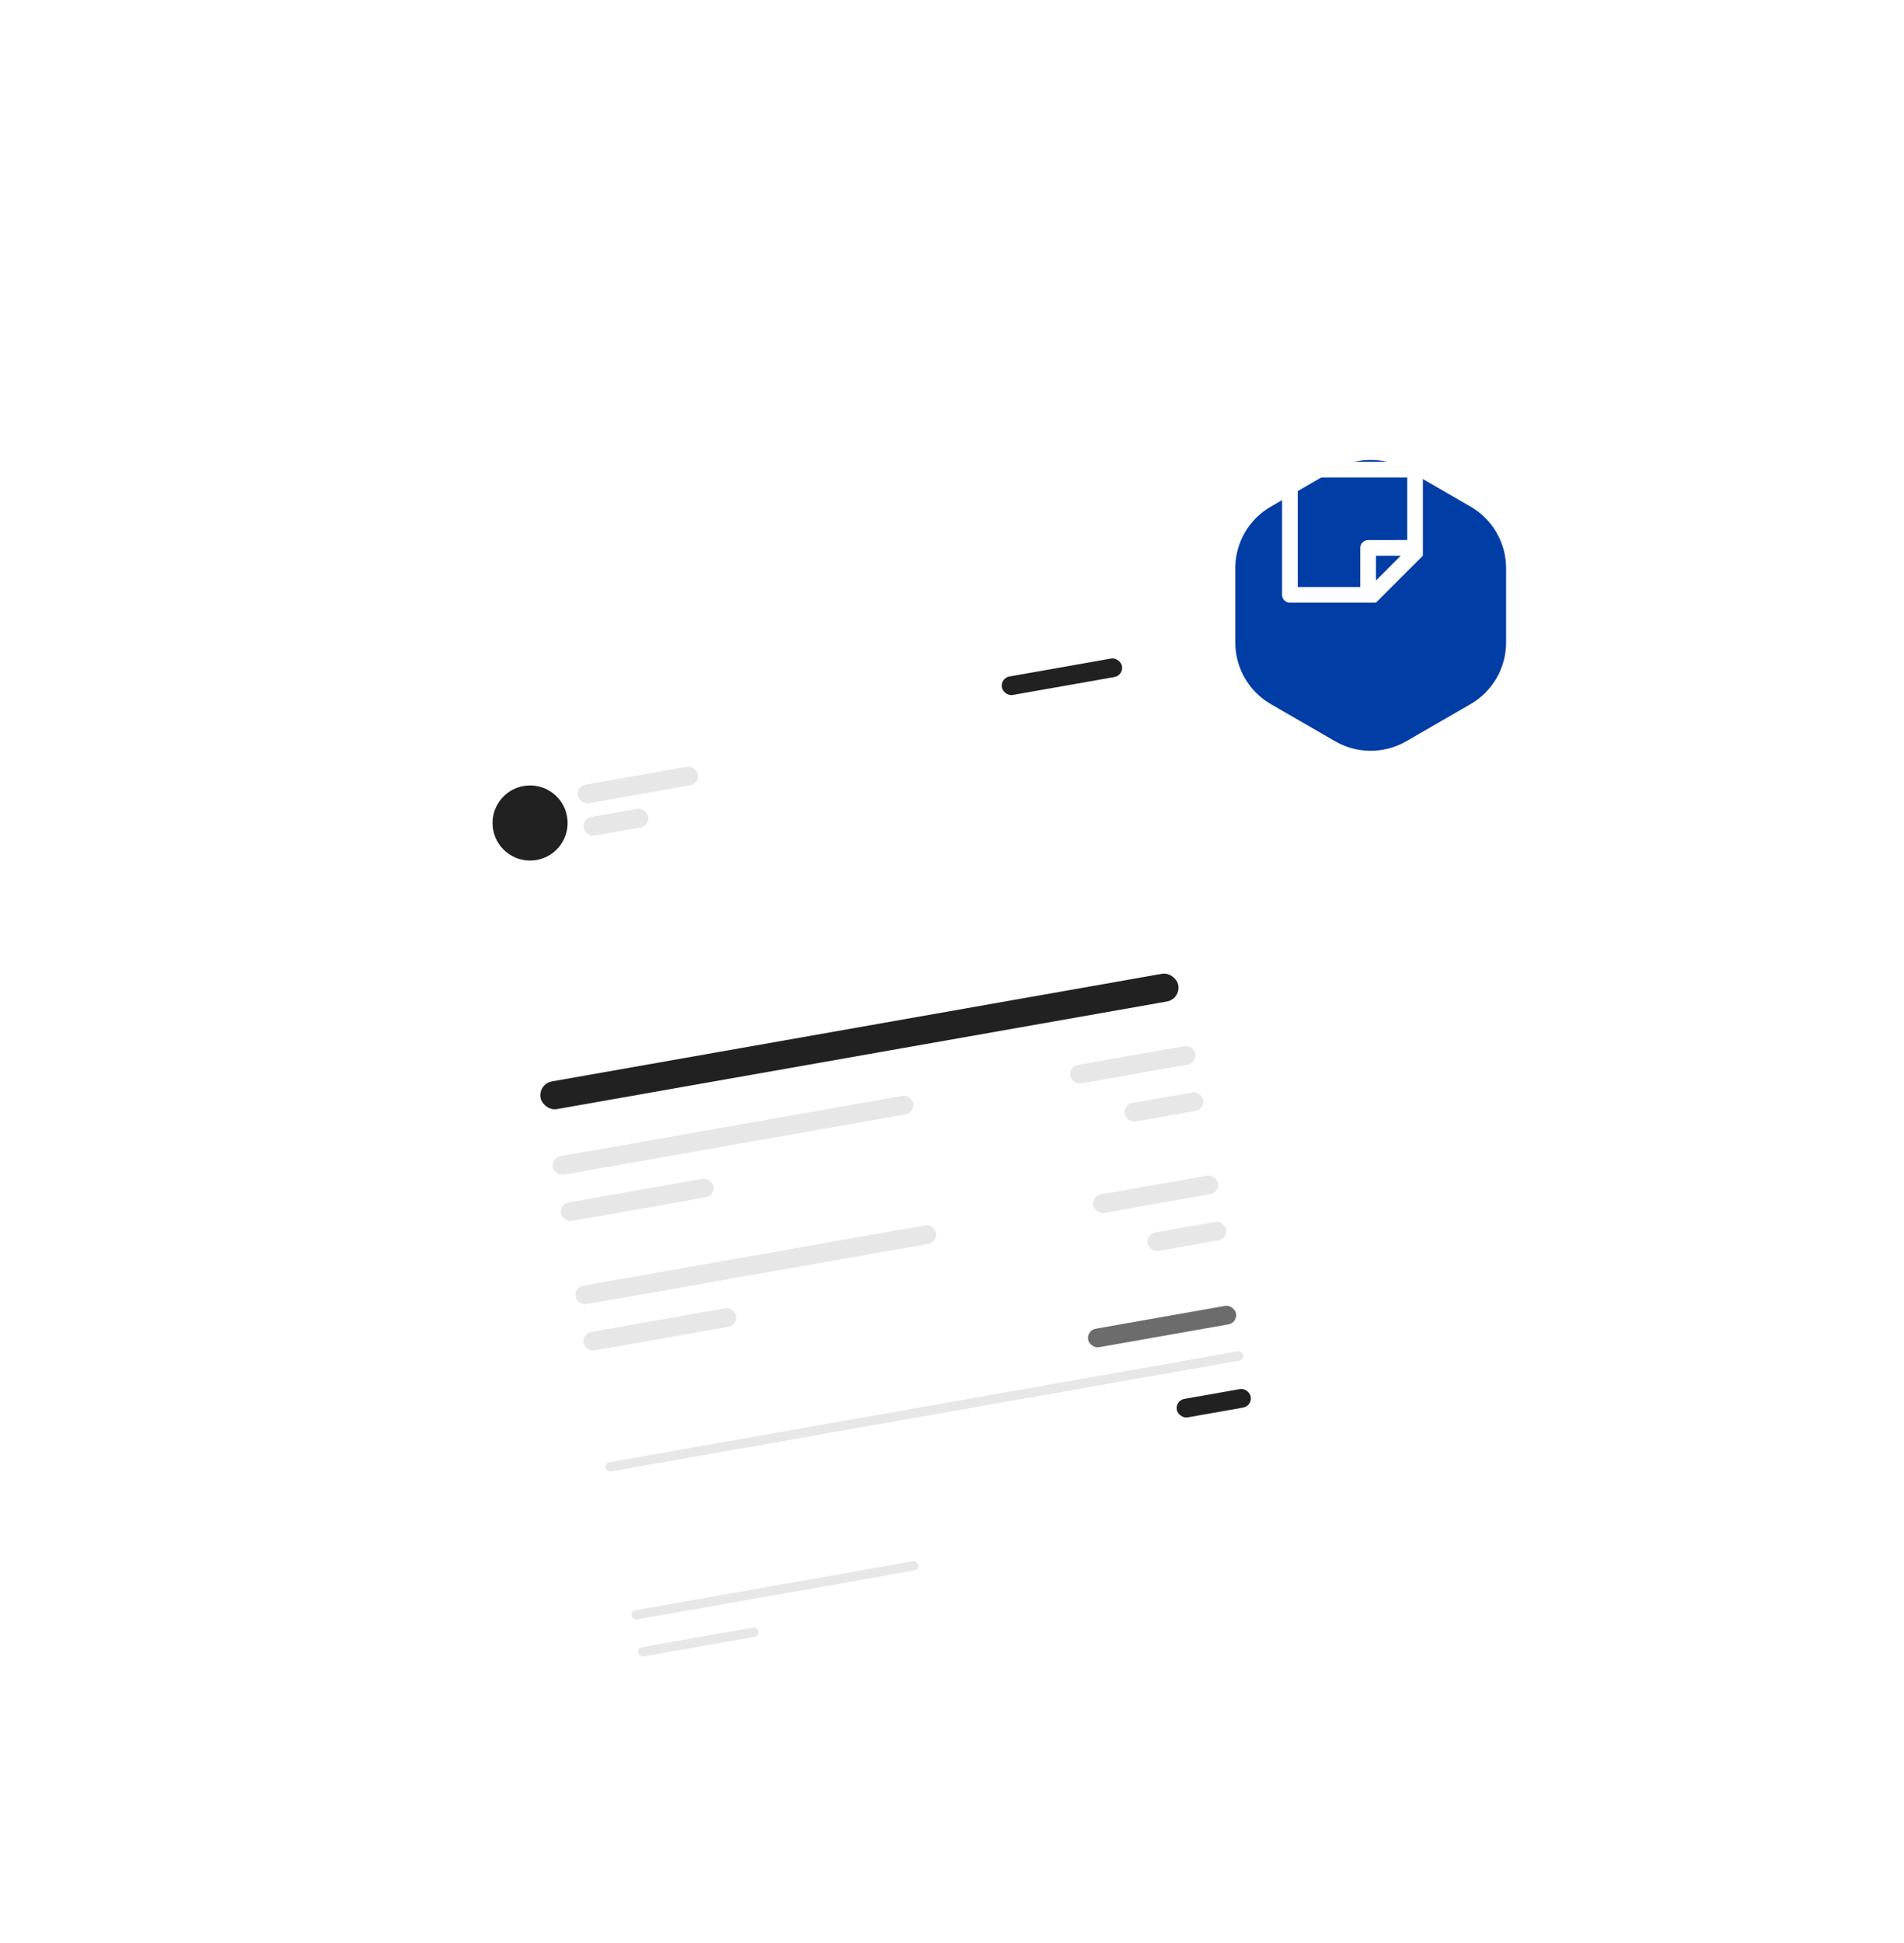 <svg width="50" height="51" viewBox="0 0 50 51" fill="none" xmlns="http://www.w3.org/2000/svg">
<rect x="0.999" width="48.003" height="49.691" rx="24.001" fill="white"/>
<g filter="url(#filter0_d_1_3862)">
<g filter="url(#filter1_d_1_3862)">
<rect x="14.192" y="12.81" width="20.212" height="26.867" rx="0.837" transform="rotate(-3.119 14.192 12.81)" fill="white"/>
<ellipse cx="16.937" cy="15.623" rx="0.986" ry="0.986" transform="rotate(-3.119 16.937 15.623)" fill="#212121"/>
<rect x="18.251" y="14.81" width="3.204" height="0.493" rx="0.246" transform="rotate(-3.119 18.251 14.81)" fill="#E7E7E7"/>
<rect x="16.43" y="24.414" width="9.613" height="0.493" rx="0.246" transform="rotate(-3.119 16.43 24.414)" fill="#E7E7E7"/>
<rect x="16.614" y="27.859" width="9.613" height="0.493" rx="0.246" transform="rotate(-3.119 16.614 27.859)" fill="#E7E7E7"/>
<rect x="30.212" y="23.663" width="3.328" height="0.493" rx="0.246" transform="rotate(-3.119 30.212 23.663)" fill="#E7E7E7"/>
<rect x="30.399" y="27.108" width="3.328" height="0.493" rx="0.246" transform="rotate(-3.119 30.399 27.108)" fill="#E7E7E7"/>
<rect x="16.497" y="25.644" width="4.067" height="0.493" rx="0.246" transform="rotate(-3.119 16.497 25.644)" fill="#E7E7E7"/>
<rect x="16.684" y="29.09" width="4.067" height="0.493" rx="0.246" transform="rotate(-3.119 16.684 29.09)" fill="#E7E7E7"/>
<rect x="31.509" y="24.826" width="2.095" height="0.493" rx="0.246" transform="rotate(-3.119 31.509 24.826)" fill="#E7E7E7"/>
<rect x="31.696" y="28.272" width="2.095" height="0.493" rx="0.246" transform="rotate(-3.119 31.696 28.272)" fill="#E7E7E7"/>
<rect x="29.649" y="13.326" width="3.204" height="0.493" rx="0.246" transform="rotate(-3.119 29.649 13.326)" fill="#212121"/>
<rect x="29.848" y="30.594" width="3.944" height="0.493" rx="0.246" transform="rotate(-3.119 29.848 30.594)" fill="#6C6C6C"/>
<rect x="31.938" y="32.702" width="1.972" height="0.493" rx="0.246" transform="rotate(-3.119 31.938 32.702)" fill="#212121"/>
<rect x="16.321" y="22.445" width="17.007" height="0.739" rx="0.37" transform="rotate(-3.119 16.321 22.445)" fill="#212121"/>
<rect x="16.872" y="32.535" width="17.007" height="0.246" rx="0.123" transform="rotate(-3.119 16.872 32.535)" fill="#E7E7E7"/>
<rect x="17.087" y="36.473" width="7.641" height="0.246" rx="0.123" transform="rotate(-3.119 17.087 36.473)" fill="#E7E7E7"/>
<rect width="3.204" height="0.246" rx="0.123" transform="matrix(0.999 -0.054 0.054 0.999 17.141 37.458)" fill="#E7E7E7"/>
<rect x="18.298" y="15.672" width="1.725" height="0.493" rx="0.246" transform="rotate(-3.119 18.298 15.672)" fill="#E7E7E7"/>
</g>
<g filter="url(#filter2_d_1_3862)">
<rect x="12.833" y="12.719" width="20.212" height="26.867" rx="0.837" transform="rotate(-6.367 12.833 12.719)" fill="white"/>
<circle cx="15.73" cy="15.371" r="0.986" transform="rotate(-6.367 15.73 15.371)" fill="#212121"/>
<rect x="16.997" y="14.486" width="3.204" height="0.493" rx="0.246" transform="rotate(-6.367 16.997 14.486)" fill="#E7E7E7"/>
<rect x="15.723" y="24.177" width="9.613" height="0.493" rx="0.246" transform="rotate(-6.367 15.723 24.177)" fill="#E7E7E7"/>
<rect x="16.106" y="27.606" width="9.613" height="0.493" rx="0.246" transform="rotate(-6.367 16.106 27.606)" fill="#E7E7E7"/>
<rect x="29.442" y="22.646" width="3.328" height="0.493" rx="0.246" transform="rotate(-6.367 29.442 22.646)" fill="#E7E7E7"/>
<rect x="29.825" y="26.075" width="3.328" height="0.493" rx="0.246" transform="rotate(-6.367 29.825 26.075)" fill="#E7E7E7"/>
<rect x="15.86" y="25.402" width="4.067" height="0.493" rx="0.246" transform="rotate(-6.367 15.86 25.402)" fill="#E7E7E7"/>
<rect x="16.243" y="28.831" width="4.067" height="0.493" rx="0.246" transform="rotate(-6.367 16.243 28.831)" fill="#E7E7E7"/>
<rect x="30.802" y="23.734" width="2.095" height="0.493" rx="0.246" transform="rotate(-6.367 30.802 23.734)" fill="#E7E7E7"/>
<rect x="31.184" y="27.164" width="2.095" height="0.493" rx="0.246" transform="rotate(-6.367 31.184 27.164)" fill="#E7E7E7"/>
<rect x="28.294" y="12.358" width="3.204" height="0.493" rx="0.246" transform="rotate(-6.367 28.294 12.358)" fill="#212121"/>
<rect x="29.473" y="29.587" width="3.944" height="0.493" rx="0.246" transform="rotate(-6.367 29.473 29.587)" fill="#6C6C6C"/>
<rect x="31.677" y="31.573" width="1.972" height="0.493" rx="0.246" transform="rotate(-6.367 31.677 31.573)" fill="#212121"/>
<rect x="15.505" y="22.217" width="17.007" height="0.739" rx="0.37" transform="rotate(-6.367 15.505 22.217)" fill="#212121"/>
<rect x="16.626" y="32.261" width="17.007" height="0.246" rx="0.123" transform="rotate(-6.367 16.626 32.261)" fill="#E7E7E7"/>
<rect x="17.063" y="36.18" width="7.641" height="0.246" rx="0.123" transform="rotate(-6.367 17.063 36.18)" fill="#E7E7E7"/>
<rect x="17.173" y="37.16" width="3.204" height="0.246" rx="0.123" transform="rotate(-6.367 17.173 37.16)" fill="#E7E7E7"/>
<rect x="17.095" y="15.344" width="1.725" height="0.493" rx="0.246" transform="rotate(-6.367 17.095 15.344)" fill="#E7E7E7"/>
</g>
<g filter="url(#filter3_d_1_3862)">
<rect x="11.848" y="13.038" width="20.212" height="26.867" rx="0.837" transform="rotate(-8.335 11.848 13.038)" fill="white"/>
<ellipse cx="14.838" cy="15.589" rx="0.986" ry="0.986" transform="rotate(-8.335 14.838 15.589)" fill="#212121"/>
<rect x="16.071" y="14.662" width="3.204" height="0.493" rx="0.246" transform="rotate(-8.335 16.071 14.662)" fill="#E7E7E7"/>
<rect x="15.13" y="24.39" width="9.613" height="0.493" rx="0.246" transform="rotate(-8.335 15.13 24.39)" fill="#E7E7E7"/>
<rect x="15.63" y="27.804" width="9.613" height="0.493" rx="0.246" transform="rotate(-8.335 15.63 27.804)" fill="#E7E7E7"/>
<rect x="28.79" y="22.389" width="3.328" height="0.493" rx="0.246" transform="rotate(-8.335 28.79 22.389)" fill="#E7E7E7"/>
<rect x="29.29" y="25.804" width="3.328" height="0.493" rx="0.246" transform="rotate(-8.335 29.29 25.804)" fill="#E7E7E7"/>
<rect x="15.309" y="25.61" width="4.067" height="0.493" rx="0.246" transform="rotate(-8.335 15.309 25.61)" fill="#E7E7E7"/>
<rect x="15.809" y="29.024" width="4.067" height="0.493" rx="0.246" transform="rotate(-8.335 15.809 29.024)" fill="#E7E7E7"/>
<rect width="2.095" height="0.493" rx="0.246" transform="matrix(0.989 -0.145 0.145 0.989 30.184 23.43)" fill="#E7E7E7"/>
<rect x="30.688" y="26.845" width="2.095" height="0.493" rx="0.246" transform="rotate(-8.335 30.688 26.845)" fill="#E7E7E7"/>
<rect x="27.29" y="12.146" width="3.204" height="0.493" rx="0.246" transform="rotate(-8.335 27.29 12.146)" fill="#212121"/>
<rect x="29.059" y="29.325" width="3.944" height="0.493" rx="0.246" transform="rotate(-8.335 29.059 29.325)" fill="#6C6C6C"/>
<rect width="1.972" height="0.493" rx="0.246" transform="matrix(0.989 -0.145 0.145 0.989 31.329 31.234)" fill="#212121"/>
<rect x="14.848" y="22.439" width="17.007" height="0.739" rx="0.37" transform="rotate(-8.335 14.848 22.439)" fill="#212121"/>
<rect x="16.309" y="32.438" width="17.007" height="0.246" rx="0.123" transform="rotate(-8.335 16.309 32.438)" fill="#E7E7E7"/>
<rect x="16.884" y="36.34" width="7.641" height="0.246" rx="0.123" transform="rotate(-8.335 16.884 36.34)" fill="#E7E7E7"/>
<rect x="17.024" y="37.316" width="3.204" height="0.246" rx="0.123" transform="rotate(-8.335 17.024 37.316)" fill="#E7E7E7"/>
<rect x="16.2" y="15.515" width="1.725" height="0.493" rx="0.246" transform="rotate(-8.335 16.2 15.515)" fill="#E7E7E7"/>
</g>
<g filter="url(#filter4_d_1_3862)">
<rect x="10.86" y="13.371" width="20.212" height="26.867" rx="0.837" transform="rotate(-10 10.86 13.371)" fill="white"/>
<ellipse cx="13.92" cy="15.834" rx="0.986" ry="0.986" transform="rotate(-10 13.92 15.834)" fill="#212121"/>
<rect x="15.13" y="14.871" width="3.204" height="0.493" rx="0.246" transform="rotate(-10 15.13 14.871)" fill="#E7E7E7"/>
<rect x="14.473" y="24.623" width="9.613" height="0.493" rx="0.246" transform="rotate(-10 14.473 24.623)" fill="#E7E7E7"/>
<rect x="15.071" y="28.021" width="9.613" height="0.493" rx="0.246" transform="rotate(-10 15.071 28.021)" fill="#E7E7E7"/>
<rect x="28.067" y="22.226" width="3.328" height="0.493" rx="0.246" transform="rotate(-10 28.067 22.226)" fill="#E7E7E7"/>
<rect x="28.665" y="25.625" width="3.328" height="0.493" rx="0.246" transform="rotate(-10 28.665 25.625)" fill="#E7E7E7"/>
<rect x="14.688" y="25.837" width="4.067" height="0.493" rx="0.246" transform="rotate(-10 14.688 25.837)" fill="#E7E7E7"/>
<rect x="15.282" y="29.235" width="4.067" height="0.493" rx="0.246" transform="rotate(-10 15.282 29.235)" fill="#E7E7E7"/>
<rect x="29.493" y="23.226" width="2.095" height="0.493" rx="0.246" transform="rotate(-10 29.493 23.226)" fill="#E7E7E7"/>
<rect x="30.091" y="26.624" width="2.095" height="0.493" rx="0.246" transform="rotate(-10 30.091 26.624)" fill="#E7E7E7"/>
<rect x="26.266" y="12.031" width="3.204" height="0.493" rx="0.246" transform="rotate(-10 26.266 12.031)" fill="#212121"/>
<rect x="28.532" y="29.151" width="3.944" height="0.493" rx="0.246" transform="rotate(-10 28.532 29.151)" fill="#6C6C6C"/>
<rect width="1.972" height="0.493" rx="0.246" transform="matrix(0.985 -0.174 0.174 0.985 30.86 30.993)" fill="#212121"/>
<rect x="14.13" y="22.681" width="17.007" height="0.739" rx="0.37" transform="rotate(-10 14.13 22.681)" fill="#212121"/>
<rect x="15.883" y="32.633" width="17.007" height="0.246" rx="0.123" transform="rotate(-10 15.883 32.633)" fill="#E7E7E7"/>
<rect x="16.567" y="36.517" width="7.641" height="0.246" rx="0.123" transform="rotate(-10 16.567 36.517)" fill="#E7E7E7"/>
<rect width="3.204" height="0.246" rx="0.123" transform="matrix(0.985 -0.174 0.174 0.985 16.739 37.488)" fill="#E7E7E7"/>
<rect x="15.282" y="15.72" width="1.725" height="0.493" rx="0.246" transform="rotate(-10 15.282 15.72)" fill="#E7E7E7"/>
</g>
</g>
<g filter="url(#filter5_d_1_3862)">
<path d="M34.651 10.268C35.228 9.935 35.94 9.935 36.517 10.268L38.207 11.244C38.784 11.577 39.14 12.193 39.14 12.86V14.811C39.14 15.478 38.784 16.094 38.207 16.427L36.517 17.403C35.94 17.736 35.228 17.736 34.651 17.403L32.961 16.427C32.384 16.094 32.028 15.478 32.028 14.811V12.86C32.028 12.193 32.384 11.577 32.961 11.244L34.651 10.268Z" fill="#003DA5"/>
</g>
<g clip-path="url(#clip0_1_3862)">
<path d="M37.366 14.586L36.133 15.818L33.874 15.819C33.819 15.819 33.767 15.798 33.729 15.76C33.69 15.722 33.668 15.669 33.668 15.615V12.325C33.668 12.213 33.759 12.121 33.872 12.121H37.162C37.275 12.121 37.366 12.215 37.366 12.327V14.586V14.586ZM36.955 12.532H34.079V15.408H35.722V14.381C35.722 14.331 35.741 14.282 35.774 14.245C35.808 14.207 35.854 14.183 35.904 14.177L35.928 14.176L36.955 14.175V12.532ZM36.785 14.586L36.133 14.586V15.238L36.785 14.586Z" fill="white"/>
</g>
<defs>
<filter id="filter0_d_1_3862" x="5.24" y="9.172" width="36.324" height="41.208" filterUnits="userSpaceOnUse" color-interpolation-filters="sRGB">
<feFlood flood-opacity="0" result="BackgroundImageFix"/>
<feColorMatrix in="SourceAlpha" type="matrix" values="0 0 0 0 0 0 0 0 0 0 0 0 0 0 0 0 0 0 127 0" result="hardAlpha"/>
<feOffset dy="4.931"/>
<feGaussianBlur stdDeviation="2.876"/>
<feComposite in2="hardAlpha" operator="out"/>
<feColorMatrix type="matrix" values="0 0 0 0 0 0 0 0 0 0.322 0 0 0 0 0.369 0 0 0 0.08 0"/>
<feBlend mode="normal" in2="BackgroundImageFix" result="effect1_dropShadow_1_3862"/>
<feBlend mode="normal" in="SourceGraphic" in2="effect1_dropShadow_1_3862" result="shape"/>
</filter>
<filter id="filter1_d_1_3862" x="12.283" y="10.638" width="25.462" height="31.745" filterUnits="userSpaceOnUse" color-interpolation-filters="sRGB">
<feFlood flood-opacity="0" result="BackgroundImageFix"/>
<feColorMatrix in="SourceAlpha" type="matrix" values="0 0 0 0 0 0 0 0 0 0 0 0 0 0 0 0 0 0 127 0" result="hardAlpha"/>
<feOffset dy="0.837"/>
<feGaussianBlur stdDeviation="0.977"/>
<feComposite in2="hardAlpha" operator="out"/>
<feColorMatrix type="matrix" values="0 0 0 0 0 0 0 0 0 0 0 0 0 0 0 0 0 0 0.08 0"/>
<feBlend mode="normal" in2="BackgroundImageFix" result="effect1_dropShadow_1_3862"/>
<feBlend mode="normal" in="SourceGraphic" in2="effect1_dropShadow_1_3862" result="shape"/>
</filter>
<filter id="filter2_d_1_3862" x="10.967" y="9.449" width="26.799" height="32.675" filterUnits="userSpaceOnUse" color-interpolation-filters="sRGB">
<feFlood flood-opacity="0" result="BackgroundImageFix"/>
<feColorMatrix in="SourceAlpha" type="matrix" values="0 0 0 0 0 0 0 0 0 0 0 0 0 0 0 0 0 0 127 0" result="hardAlpha"/>
<feOffset dy="0.837"/>
<feGaussianBlur stdDeviation="0.977"/>
<feComposite in2="hardAlpha" operator="out"/>
<feColorMatrix type="matrix" values="0 0 0 0 0 0 0 0 0 0 0 0 0 0 0 0 0 0 0.08 0"/>
<feBlend mode="normal" in2="BackgroundImageFix" result="effect1_dropShadow_1_3862"/>
<feBlend mode="normal" in="SourceGraphic" in2="effect1_dropShadow_1_3862" result="shape"/>
</filter>
<filter id="filter3_d_1_3862" x="10.007" y="9.104" width="27.575" height="33.196" filterUnits="userSpaceOnUse" color-interpolation-filters="sRGB">
<feFlood flood-opacity="0" result="BackgroundImageFix"/>
<feColorMatrix in="SourceAlpha" type="matrix" values="0 0 0 0 0 0 0 0 0 0 0 0 0 0 0 0 0 0 127 0" result="hardAlpha"/>
<feOffset dy="0.837"/>
<feGaussianBlur stdDeviation="0.977"/>
<feComposite in2="hardAlpha" operator="out"/>
<feColorMatrix type="matrix" values="0 0 0 0 0 0 0 0 0 0 0 0 0 0 0 0 0 0 0.08 0"/>
<feBlend mode="normal" in2="BackgroundImageFix" result="effect1_dropShadow_1_3862"/>
<feBlend mode="normal" in="SourceGraphic" in2="effect1_dropShadow_1_3862" result="shape"/>
</filter>
<filter id="filter4_d_1_3862" x="9.039" y="8.878" width="28.212" height="33.611" filterUnits="userSpaceOnUse" color-interpolation-filters="sRGB">
<feFlood flood-opacity="0" result="BackgroundImageFix"/>
<feColorMatrix in="SourceAlpha" type="matrix" values="0 0 0 0 0 0 0 0 0 0 0 0 0 0 0 0 0 0 127 0" result="hardAlpha"/>
<feOffset dy="0.837"/>
<feGaussianBlur stdDeviation="0.977"/>
<feComposite in2="hardAlpha" operator="out"/>
<feColorMatrix type="matrix" values="0 0 0 0 0 0 0 0 0 0 0 0 0 0 0 0 0 0 0.08 0"/>
<feBlend mode="normal" in2="BackgroundImageFix" result="effect1_dropShadow_1_3862"/>
<feBlend mode="normal" in="SourceGraphic" in2="effect1_dropShadow_1_3862" result="shape"/>
</filter>
<filter id="filter5_d_1_3862" x="26.686" y="6.32" width="18.617" height="19.14" filterUnits="userSpaceOnUse" color-interpolation-filters="sRGB">
<feFlood flood-opacity="0" result="BackgroundImageFix"/>
<feColorMatrix in="SourceAlpha" type="matrix" values="0 0 0 0 0 0 0 0 0 0 0 0 0 0 0 0 0 0 127 0" result="hardAlpha"/>
<feOffset dx="0.411" dy="2.054"/>
<feGaussianBlur stdDeviation="2.876"/>
<feComposite in2="hardAlpha" operator="out"/>
<feColorMatrix type="matrix" values="0 0 0 0 0.176 0 0 0 0 0.243 0 0 0 0 0.314 0 0 0 0.12 0"/>
<feBlend mode="normal" in2="BackgroundImageFix" result="effect1_dropShadow_1_3862"/>
<feBlend mode="normal" in="SourceGraphic" in2="effect1_dropShadow_1_3862" result="shape"/>
</filter>
<clipPath id="clip0_1_3862">
<rect width="4.931" height="4.931" fill="white" transform="translate(33.051 11.505)"/>
</clipPath>
</defs>
</svg>
